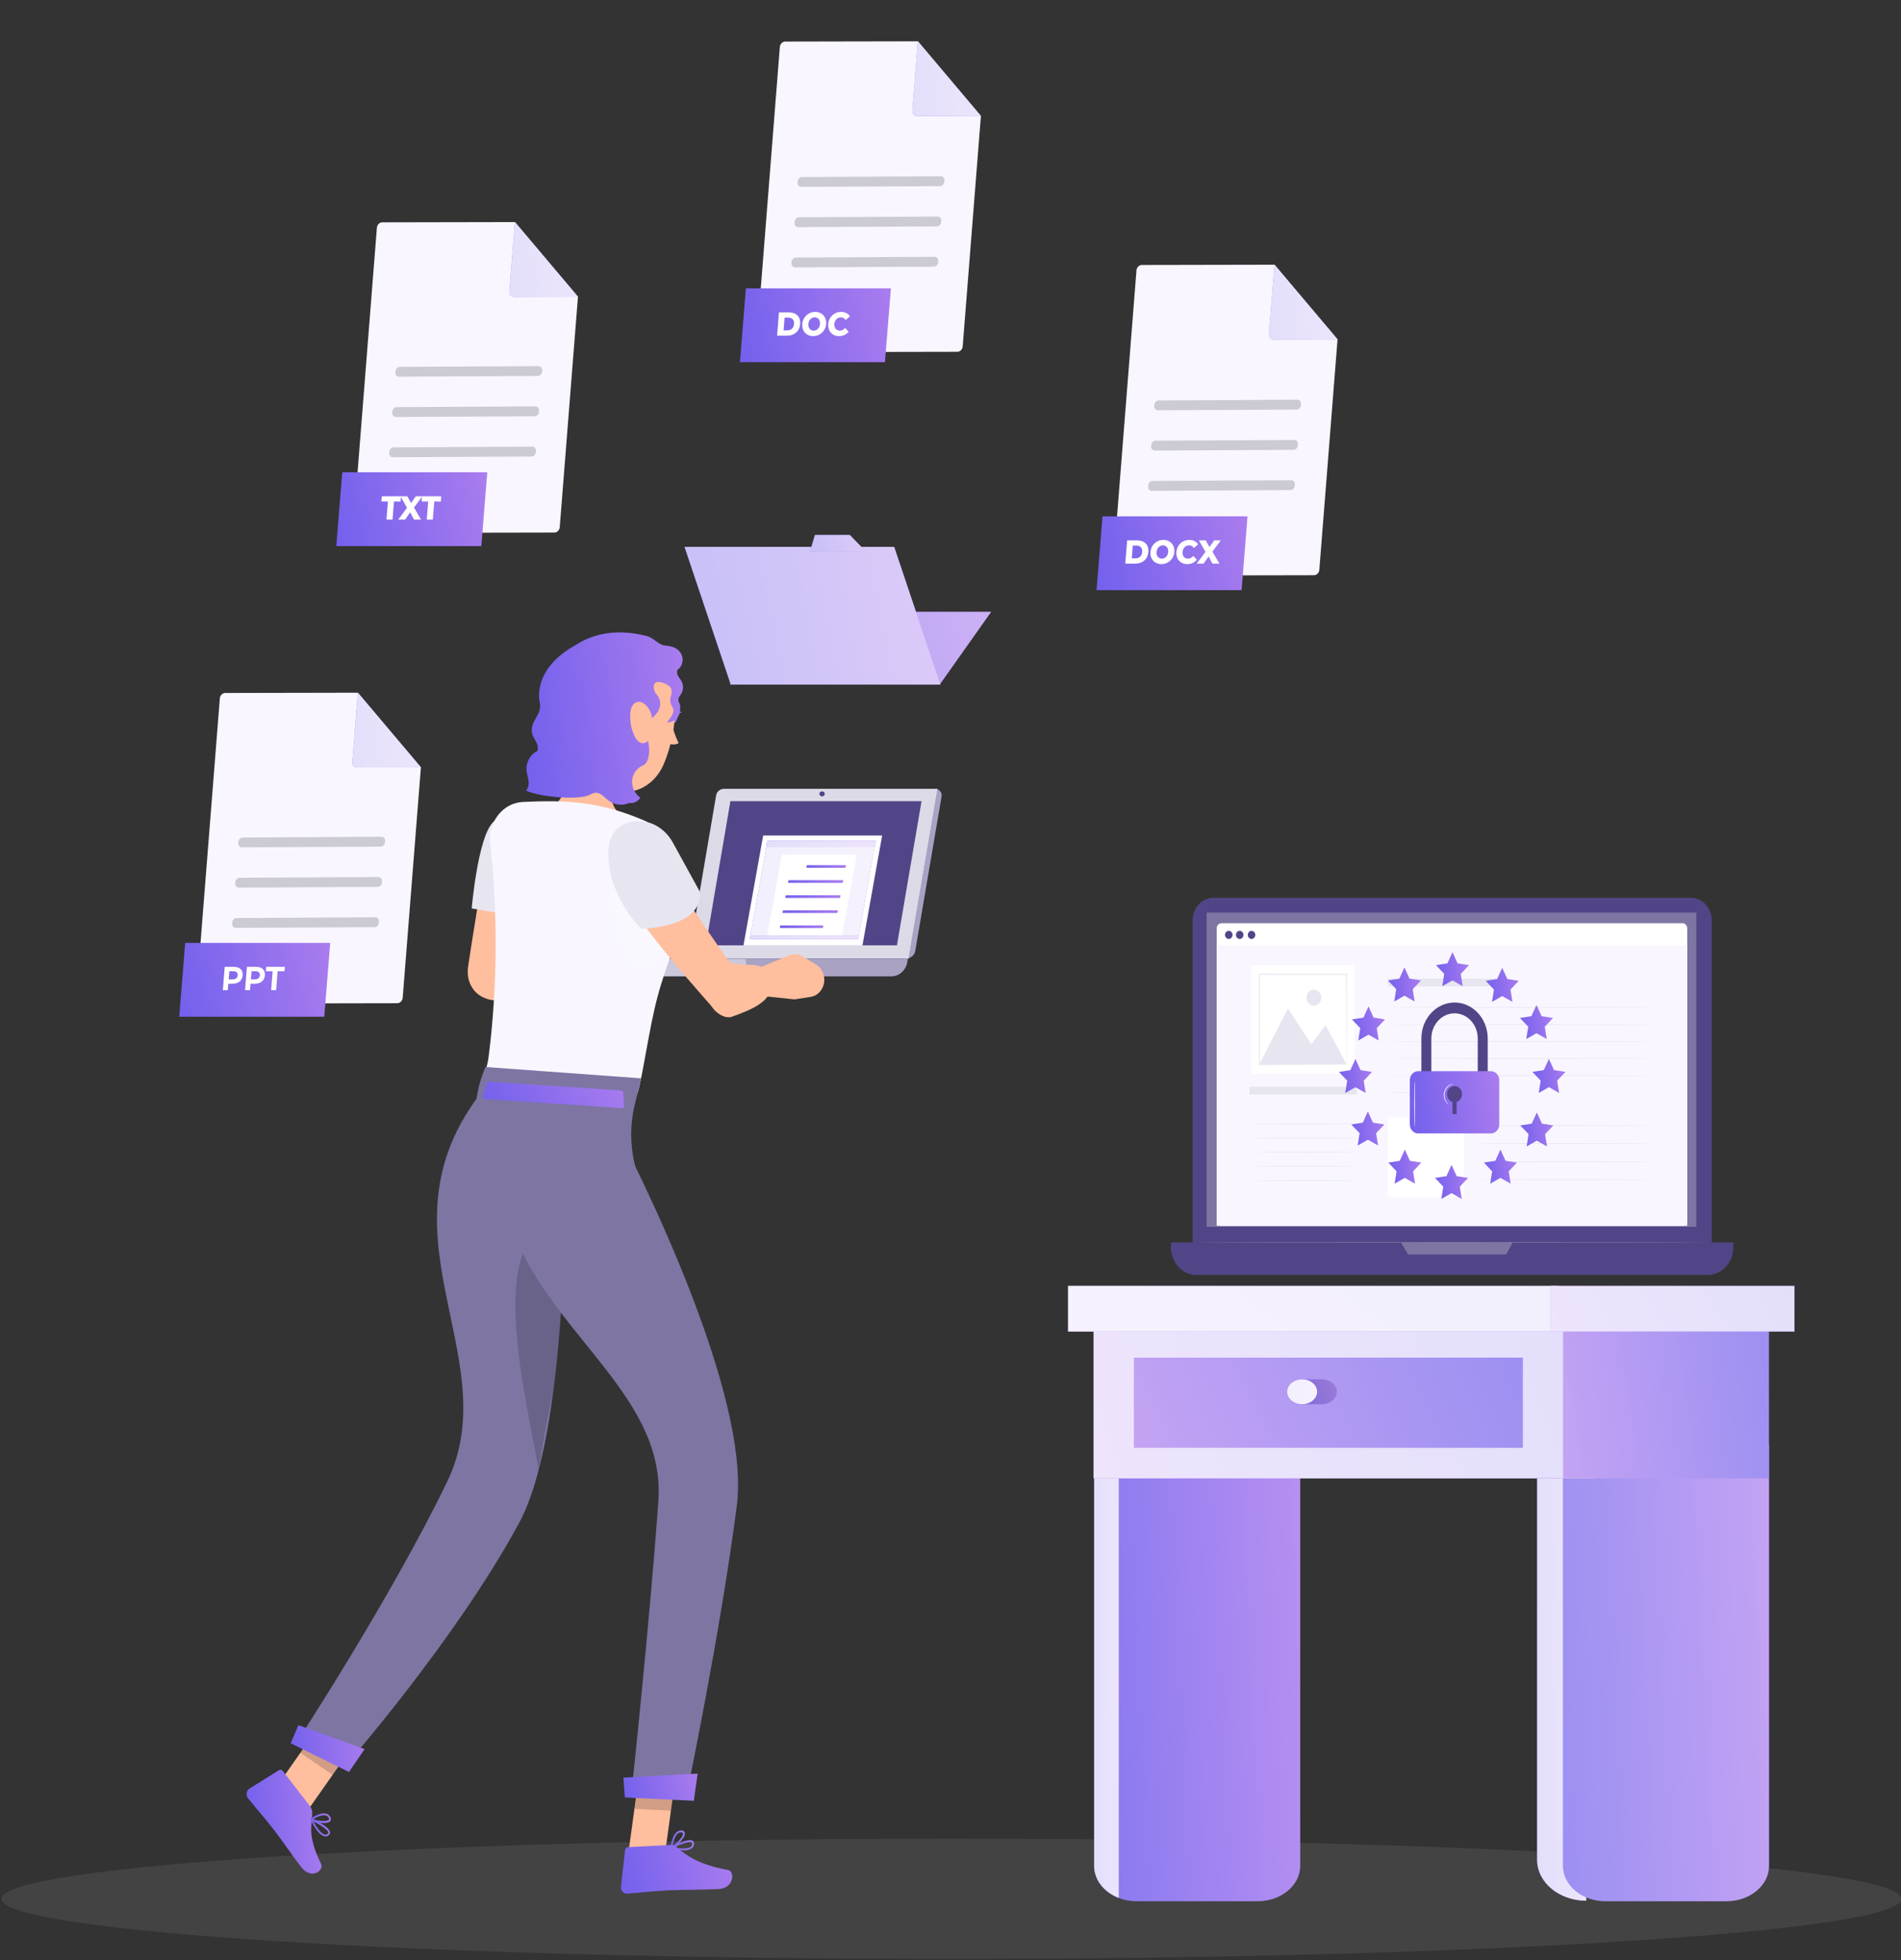 <svg width="388" height="400" viewBox="0 0 388 400" fill="none" xmlns="http://www.w3.org/2000/svg">
<rect x="0" y="0" width="388" height="400" fill="#333333" stroke="none"/>
<g clip-path="url(#clip0_972_35567)">
<path opacity="0.08" d="M194.178 399.741C301.26 399.741 388.067 394.246 388.067 387.467C388.067 380.688 301.26 375.192 194.178 375.192C87.096 375.192 0.289 380.688 0.289 387.467C0.289 394.246 87.096 399.741 194.178 399.741Z" fill="white"/>
<path d="M202.297 124.847L191.797 139.693H149.003L159.508 124.847H189.47H196.898H202.297Z" fill="url(#paint0_linear_972_35567)"/>
<g opacity="0.4">
<path d="M202.297 124.847L191.797 139.693H149.003L159.508 124.847H189.47H196.898H202.297Z" fill="white"/>
</g>
<path d="M149.148 139.691H191.941L182.504 111.585H139.711L149.148 139.691Z" fill="url(#paint1_linear_972_35567)"/>
<g opacity="0.6">
<path d="M149.148 139.691H191.941L182.504 111.585H139.711L149.148 139.691Z" fill="white"/>
</g>
<path d="M165.32 112.554H176.74L173.449 109.16H166.332L165.32 112.554Z" fill="url(#paint2_linear_972_35567)"/>
<path opacity="0.6" d="M165.32 112.554H176.74L173.449 109.16H166.332L165.32 112.554Z" fill="white"/>
<path d="M223.319 380.742V294.811H265.377V380.742C265.377 384.722 261.476 387.96 256.68 387.96H232.018C227.22 387.96 223.319 384.722 223.319 380.742Z" fill="url(#paint3_linear_972_35567)"/>
<g opacity="0.5">
<g opacity="0.3">
<path d="M223.319 294.807V380.745C223.319 383.63 225.372 386.137 228.34 387.285C229.454 387.719 230.702 387.964 232.018 387.964H256.675C261.48 387.964 265.373 384.722 265.373 380.745V294.807H223.319Z" fill="white"/>
</g>
</g>
<path d="M323.768 387.852C318.225 387.852 313.731 384.122 313.731 379.521V301.674H323.768V387.852Z" fill="url(#paint4_linear_972_35567)"/>
<path opacity="0.8" d="M323.768 387.852C318.225 387.852 313.731 384.122 313.731 379.521V301.674H323.768V387.852Z" fill="white"/>
<path d="M228.338 301.669V387.285C225.372 386.137 223.318 383.63 223.318 380.745V301.669H228.338Z" fill="url(#paint5_linear_972_35567)"/>
<path opacity="0.8" d="M228.338 301.669V387.285C225.372 386.137 223.318 383.63 223.318 380.745V301.669H228.338Z" fill="white"/>
<path d="M319.008 380.742V294.811H361.065V380.742C361.065 384.722 357.164 387.96 352.368 387.96H327.706C322.91 387.96 319.008 384.722 319.008 380.742Z" fill="url(#paint6_linear_972_35567)"/>
<path d="M223.205 301.673H325.712V269.713H223.205V301.673Z" fill="url(#paint7_linear_972_35567)"/>
<path opacity="0.8" d="M223.205 301.673H325.712V269.713H223.205V301.673Z" fill="white"/>
<path d="M319.029 301.673H361.045V269.713H319.029V301.673Z" fill="url(#paint8_linear_972_35567)"/>
<path opacity="0.3" d="M361.061 294.807V380.745C361.061 384.722 357.169 387.964 352.363 387.964H327.706C322.914 387.964 319.008 384.722 319.008 380.745V294.807H319.021V269.718H361.047V294.807H361.061Z" fill="white"/>
<path d="M218 271.709H318.122V262.391H218V271.709Z" fill="url(#paint9_linear_972_35567)"/>
<path opacity="0.9" d="M218 271.709H318.122V262.391H218V271.709Z" fill="white"/>
<path d="M316.57 271.709H366.25V262.391H316.57V271.709Z" fill="url(#paint10_linear_972_35567)"/>
<path opacity="0.8" d="M316.57 271.709H366.25V262.391H316.57V271.709Z" fill="white"/>
<path d="M231.446 295.418H310.804V277.036H231.446V295.418Z" fill="url(#paint11_linear_972_35567)"/>
<path opacity="0.3" d="M231.446 295.418H310.804V277.036H231.446V295.418Z" fill="white"/>
<path d="M265.756 286.541C264.065 286.541 262.692 285.403 262.692 283.998C262.692 282.593 264.063 281.455 265.756 281.455H269.782C271.474 281.455 272.846 282.593 272.846 283.998C272.846 285.403 271.475 286.541 269.782 286.541H265.756Z" fill="url(#paint12_linear_972_35567)"/>
<path opacity="0.3" d="M265.756 286.541C264.065 286.541 262.692 285.403 262.692 283.998C262.692 282.593 264.063 281.455 265.756 281.455H269.782C271.474 281.455 272.846 282.593 272.846 283.998C272.846 285.403 271.475 286.541 269.782 286.541H265.756Z" fill="#7E75A3"/>
<path d="M262.692 283.998C262.692 285.403 264.063 286.541 265.756 286.541C267.449 286.541 268.82 285.403 268.82 283.998C268.82 282.593 267.449 281.455 265.756 281.455C264.063 281.456 262.692 282.594 262.692 283.998Z" fill="url(#paint13_linear_972_35567)"/>
<path opacity="0.9" d="M262.692 283.998C262.692 285.403 264.063 286.541 265.756 286.541C267.449 286.541 268.82 285.403 268.82 283.998C268.82 282.593 267.449 281.455 265.756 281.455C264.063 281.456 262.692 282.594 262.692 283.998Z" fill="white"/>
<path d="M272.998 69.234L269.279 116.277C269.231 116.883 268.739 117.375 268.18 117.376L228.046 117.454C227.487 117.455 227.073 116.965 227.121 116.36L231.958 55.17C232.006 54.564 232.498 54.072 233.057 54.071L260.099 54.018L272.998 69.234Z" fill="#F9F6FF"/>
<path opacity="0.2" d="M264.805 81.564L236.471 81.711C236.03 81.714 235.643 82.103 235.606 82.581L235.585 82.862C235.549 83.34 235.876 83.725 236.318 83.723L264.652 83.576C265.093 83.574 265.48 83.185 265.517 82.707L265.539 82.426C265.574 81.947 265.246 81.562 264.805 81.564Z" fill="#1C1A24"/>
<path opacity="0.2" d="M264.178 89.78L235.844 89.927C235.403 89.929 235.016 90.319 234.979 90.797L234.958 91.077C234.922 91.555 235.25 91.941 235.691 91.939L264.025 91.792C264.466 91.79 264.853 91.4 264.89 90.922L264.911 90.642C264.947 90.162 264.619 89.778 264.178 89.78Z" fill="#1C1A24"/>
<path opacity="0.2" d="M263.551 97.995L235.217 98.142C234.776 98.144 234.389 98.533 234.352 99.011L234.331 99.292C234.295 99.77 234.623 100.156 235.064 100.153L263.398 100.005C263.839 100.003 264.226 99.614 264.263 99.136L264.284 98.855C264.321 98.378 263.993 97.993 263.551 97.995Z" fill="#1C1A24"/>
<path d="M260.124 53.986L259.002 68.175C258.954 68.781 259.368 69.272 259.927 69.27L272.979 69.246L260.124 53.986Z" fill="url(#paint14_linear_972_35567)"/>
<path opacity="0.8" d="M260.124 53.986L259.002 68.175C258.954 68.781 259.368 69.272 259.927 69.27L272.979 69.246L260.124 53.986Z" fill="white"/>
<path d="M253.41 120.429H223.81L225.026 105.365H254.625L253.41 120.429Z" fill="url(#paint15_linear_972_35567)"/>
<path d="M230.056 110.262H232.128C233.58 110.262 234.502 111.178 234.384 112.637C234.266 114.096 233.197 115.012 231.745 115.012H229.673L230.056 110.262ZM231.78 113.941C232.525 113.941 233.065 113.459 233.131 112.638C233.197 111.817 232.735 111.335 231.991 111.335H231.208L230.998 113.941H231.78Z" fill="white"/>
<path d="M234.814 112.638C234.929 111.213 236.046 110.168 237.448 110.168C238.85 110.168 239.799 111.213 239.684 112.638C239.569 114.064 238.452 115.109 237.05 115.109C235.647 115.109 234.699 114.064 234.814 112.638ZM238.431 112.638C238.497 111.817 238.022 111.28 237.358 111.28C236.694 111.28 236.132 111.817 236.065 112.638C235.999 113.459 236.475 113.996 237.138 113.996C237.803 113.996 238.365 113.459 238.431 112.638Z" fill="white"/>
<path d="M240.115 112.638C240.232 111.192 241.334 110.168 242.724 110.168C243.531 110.168 244.157 110.487 244.536 111.063L243.685 111.837C243.438 111.477 243.116 111.28 242.697 111.28C241.977 111.28 241.433 111.823 241.367 112.638C241.301 113.453 241.758 113.996 242.478 113.996C242.897 113.996 243.251 113.799 243.556 113.44L244.282 114.213C243.81 114.79 243.133 115.109 242.326 115.109C240.936 115.109 239.998 114.084 240.115 112.638Z" fill="white"/>
<path d="M247.464 115.013L246.675 113.54L245.661 115.013H244.246L246.036 112.61L244.698 110.262H246.094L246.86 111.632L247.835 110.262H249.174L247.462 112.556L248.891 115.013H247.464Z" fill="white"/>
<path d="M200.208 23.645L196.49 70.688C196.442 71.294 195.95 71.786 195.391 71.787L155.257 71.865C154.698 71.866 154.284 71.376 154.332 70.77L159.169 9.581C159.217 8.975 159.709 8.483 160.268 8.482L187.31 8.429L200.208 23.645Z" fill="#F9F6FF"/>
<path opacity="0.2" d="M192.015 35.974L163.681 36.121C163.24 36.123 162.853 36.512 162.816 36.99L162.795 37.271C162.759 37.749 163.087 38.135 163.528 38.133L191.862 37.986C192.303 37.983 192.69 37.594 192.727 37.116L192.748 36.835C192.784 36.357 192.456 35.971 192.015 35.974Z" fill="#1C1A24"/>
<path opacity="0.2" d="M191.388 44.19L163.054 44.337C162.613 44.339 162.226 44.728 162.189 45.206L162.168 45.487C162.132 45.965 162.46 46.351 162.901 46.348L191.235 46.2C191.676 46.198 192.063 45.809 192.1 45.331L192.121 45.05C192.157 44.572 191.829 44.187 191.388 44.19Z" fill="#1C1A24"/>
<path opacity="0.2" d="M190.761 52.405L162.427 52.553C161.986 52.555 161.599 52.944 161.562 53.422L161.541 53.703C161.505 54.181 161.832 54.566 162.274 54.563L190.608 54.416C191.049 54.414 191.436 54.025 191.473 53.547L191.494 53.266C191.53 52.788 191.202 52.403 190.761 52.405Z" fill="#1C1A24"/>
<path d="M187.334 8.396L186.212 22.586C186.164 23.192 186.579 23.682 187.137 23.681L200.189 23.655L187.334 8.396Z" fill="url(#paint16_linear_972_35567)"/>
<path opacity="0.8" d="M187.334 8.396L186.212 22.586C186.164 23.192 186.579 23.682 187.137 23.681L200.189 23.655L187.334 8.396Z" fill="white"/>
<path d="M180.619 73.904H151.02L152.235 58.841H181.835L180.619 73.904Z" fill="url(#paint17_linear_972_35567)"/>
<path d="M158.989 63.738H161.061C162.513 63.738 163.435 64.654 163.317 66.114C163.199 67.573 162.13 68.49 160.678 68.49H158.606L158.989 63.738ZM160.714 67.416C161.459 67.416 161.999 66.934 162.065 66.113C162.131 65.292 161.669 64.81 160.925 64.81H160.142L159.932 67.417L160.714 67.416Z" fill="white"/>
<path d="M163.748 66.114C163.863 64.688 164.98 63.643 166.382 63.643C167.784 63.643 168.733 64.688 168.618 66.114C168.503 67.539 167.386 68.584 165.984 68.584C164.581 68.584 163.632 67.539 163.748 66.114ZM167.365 66.114C167.431 65.292 166.955 64.755 166.292 64.755C165.628 64.755 165.066 65.292 164.999 66.114C164.933 66.934 165.409 67.471 166.072 67.471C166.736 67.471 167.299 66.935 167.365 66.114Z" fill="white"/>
<path d="M169.049 66.114C169.166 64.668 170.268 63.643 171.658 63.643C172.465 63.643 173.091 63.962 173.47 64.538L172.619 65.312C172.372 64.953 172.051 64.755 171.631 64.755C170.911 64.755 170.367 65.298 170.301 66.114C170.236 66.928 170.692 67.471 171.412 67.471C171.831 67.471 172.185 67.275 172.49 66.915L173.216 67.689C172.744 68.265 172.067 68.584 171.26 68.584C169.869 68.584 168.932 67.56 169.049 66.114Z" fill="white"/>
<path d="M117.964 60.531L114.246 107.574C114.198 108.18 113.706 108.672 113.147 108.673L73.013 108.751C72.454 108.752 72.04 108.262 72.088 107.656L76.925 46.467C76.973 45.861 77.465 45.369 78.024 45.368L105.066 45.315L117.964 60.531Z" fill="#F9F6FF"/>
<path opacity="0.2" d="M109.915 74.713L81.581 74.86C81.14 74.862 80.753 75.252 80.716 75.73L80.695 76.01C80.659 76.489 80.987 76.874 81.428 76.871L109.762 76.724C110.203 76.722 110.59 76.332 110.627 75.854L110.648 75.574C110.684 75.097 110.357 74.711 109.915 74.713Z" fill="#1C1A24"/>
<path opacity="0.2" d="M109.289 82.929L80.955 83.076C80.514 83.078 80.127 83.468 80.09 83.945L80.069 84.226C80.032 84.704 80.361 85.09 80.802 85.088L109.136 84.941C109.577 84.939 109.964 84.549 110.001 84.071L110.022 83.79C110.058 83.312 109.73 82.927 109.289 82.929Z" fill="#1C1A24"/>
<path opacity="0.2" d="M108.662 91.144L80.328 91.292C79.887 91.294 79.5 91.683 79.463 92.161L79.442 92.442C79.406 92.92 79.733 93.306 80.175 93.304L108.509 93.156C108.95 93.154 109.337 92.765 109.374 92.287L109.395 92.006C109.431 91.528 109.103 91.142 108.662 91.144Z" fill="#1C1A24"/>
<path d="M105.089 45.282L103.967 59.472C103.919 60.078 104.333 60.568 104.892 60.567L117.944 60.541L105.089 45.282Z" fill="url(#paint18_linear_972_35567)"/>
<path opacity="0.8" d="M105.089 45.282L103.967 59.472C103.919 60.078 104.333 60.568 104.892 60.567L117.944 60.541L105.089 45.282Z" fill="white"/>
<path d="M98.236 111.435H68.636L69.852 96.372H99.452L98.236 111.435Z" fill="url(#paint19_linear_972_35567)"/>
<path d="M79.176 102.334H77.83L77.916 101.268H81.84L81.754 102.334H80.415L80.117 106.019H78.878L79.176 102.334Z" fill="white"/>
<path d="M84.503 106.019L83.714 104.546L82.7 106.019H81.285L83.075 103.616L81.737 101.268H83.133L83.899 102.638L84.874 101.268H86.213L84.501 103.562L85.93 106.019H84.503Z" fill="white"/>
<path d="M87.397 102.334H86.051L86.137 101.268H90.061L89.975 102.334H88.636L88.338 106.019H87.099L87.397 102.334Z" fill="white"/>
<path d="M85.91 156.569L82.191 203.612C82.143 204.218 81.651 204.71 81.092 204.711L40.958 204.789C40.399 204.79 39.985 204.3 40.033 203.694L44.87 142.505C44.918 141.899 45.41 141.407 45.969 141.406L73.011 141.353L85.91 156.569Z" fill="#F9F6FF"/>
<path opacity="0.2" d="M77.862 170.75L49.528 170.898C49.087 170.9 48.7 171.289 48.663 171.767L48.642 172.048C48.606 172.526 48.934 172.912 49.375 172.91L77.709 172.762C78.15 172.76 78.537 172.371 78.574 171.893L78.596 171.612C78.631 171.134 78.303 170.748 77.862 170.75Z" fill="#1C1A24"/>
<path opacity="0.2" d="M77.235 178.966L48.901 179.114C48.46 179.116 48.073 179.505 48.036 179.983L48.015 180.264C47.978 180.742 48.307 181.128 48.748 181.125L77.082 180.977C77.523 180.975 77.91 180.586 77.947 180.108L77.968 179.827C78.004 179.35 77.676 178.964 77.235 178.966Z" fill="#1C1A24"/>
<path opacity="0.2" d="M76.608 187.182L48.274 187.33C47.833 187.332 47.446 187.721 47.409 188.199L47.388 188.48C47.351 188.958 47.679 189.343 48.121 189.34L76.455 189.193C76.896 189.191 77.283 188.802 77.32 188.324L77.341 188.043C77.378 187.565 77.049 187.18 76.608 187.182Z" fill="#1C1A24"/>
<path d="M73.036 141.32L71.914 155.51C71.866 156.115 72.28 156.605 72.839 156.604L85.891 156.579L73.036 141.32Z" fill="url(#paint20_linear_972_35567)"/>
<path opacity="0.8" d="M73.036 141.32L71.914 155.51C71.866 156.115 72.28 156.605 72.839 156.604L85.891 156.579L73.036 141.32Z" fill="white"/>
<path d="M66.183 207.473H36.583L37.799 192.408H67.398L66.183 207.473Z" fill="url(#paint21_linear_972_35567)"/>
<path d="M49.535 199.019C49.45 200.082 48.662 200.741 47.489 200.741H46.605L46.499 202.052H45.483L45.867 197.292H47.768C48.941 197.293 49.622 197.953 49.535 199.019ZM48.507 199.019C48.55 198.496 48.26 198.19 47.639 198.19H46.811L46.678 199.843H47.506C48.127 199.843 48.465 199.538 48.507 199.019Z" fill="white"/>
<path d="M54.068 199.019C53.982 200.082 53.195 200.741 52.023 200.741H51.138L51.032 202.052H50.016L50.401 197.292H52.301C53.474 197.293 54.155 197.953 54.068 199.019ZM53.04 199.019C53.082 198.496 52.793 198.19 52.172 198.19H51.344L51.211 199.843H52.039C52.66 199.843 52.998 199.538 53.04 199.019Z" fill="white"/>
<path d="M55.652 198.19H54.247L54.32 197.292H58.146L58.073 198.19H56.668L56.356 202.052H55.34L55.652 198.19Z" fill="white"/>
<path d="M184.849 195.633C185.778 195.633 186.65 194.934 186.797 194.071L192.177 162.528C192.324 161.665 191.691 160.967 190.762 160.967C189.833 160.967 188.961 161.666 188.814 162.528L183.434 194.071C183.287 194.934 183.921 195.633 184.849 195.633Z" fill="#524587"/>
<path opacity="0.5" d="M184.849 195.633C185.778 195.633 186.65 194.934 186.797 194.071L192.177 162.528C192.324 161.665 191.691 160.967 190.762 160.967C189.833 160.967 188.961 161.666 188.814 162.528L183.434 194.071C183.287 194.934 183.921 195.633 184.849 195.633Z" fill="white"/>
<path d="M142.479 195.63H141.855C141.098 195.63 140.582 195.061 140.702 194.359L146.181 162.236C146.301 161.534 147.011 160.965 147.768 160.965H148.392H191.356L185.443 195.63H142.479Z" fill="#524587"/>
<path opacity="0.8" d="M142.479 195.63H141.855C141.098 195.63 140.582 195.061 140.702 194.359L146.181 162.236C146.301 161.534 147.011 160.965 147.768 160.965H148.392H191.356L185.443 195.63H142.479Z" fill="white"/>
<path d="M116.504 199.226H160.478V195.63H113.188C113.187 197.616 114.672 199.226 116.504 199.226Z" fill="#524587"/>
<path opacity="0.7" d="M116.504 199.226H160.478V195.63H113.188C113.187 197.616 114.672 199.226 116.504 199.226Z" fill="white"/>
<path d="M155.529 199.226H181.933C183.765 199.226 185.25 197.616 185.25 195.63H152.213C152.212 197.616 153.697 199.226 155.529 199.226Z" fill="#524587"/>
<path opacity="0.5" d="M155.529 199.226H181.933C183.765 199.226 185.25 197.616 185.25 195.63H152.213C152.212 197.616 153.697 199.226 155.529 199.226Z" fill="white"/>
<path opacity="0.2" d="M131.291 195.63C131.274 196.253 130.729 196.752 130.055 196.752H124.943C124.269 196.752 123.724 196.253 123.707 195.63H131.291Z" fill="#1C1A24"/>
<path d="M144.057 192.903H183.07L188.087 163.492H149.074L144.057 192.903Z" fill="#524587"/>
<path d="M176.033 192.903H151.748L155.766 170.497H180.051L176.033 192.903Z" fill="white"/>
<path d="M175.14 191.679H153.041L156.644 171.587H178.743L175.14 191.679Z" fill="url(#paint22_linear_972_35567)"/>
<path opacity="0.9" d="M175.14 191.679H153.041L156.644 171.587H178.743L175.14 191.679Z" fill="white"/>
<path d="M171.754 191.679H156.472L159.572 174.389H174.854L171.754 191.679Z" fill="white"/>
<path d="M178.509 172.891H156.41L156.644 171.587H178.743L178.509 172.891Z" fill="url(#paint23_linear_972_35567)"/>
<path opacity="0.8" d="M178.509 172.891H156.41L156.644 171.587H178.743L178.509 172.891Z" fill="white"/>
<path d="M175.155 191.598H153.056L153.173 190.945H175.272L175.155 191.598Z" fill="url(#paint24_linear_972_35567)"/>
<path opacity="0.8" d="M175.155 191.598H153.056L153.173 190.945H175.272L175.155 191.598Z" fill="white"/>
<path d="M172.561 177.074H164.572L164.669 176.532H172.658L172.561 177.074Z" fill="url(#paint25_linear_972_35567)"/>
<path d="M172.01 180.149H160.818L160.915 179.607H172.107L172.01 180.149Z" fill="url(#paint26_linear_972_35567)"/>
<path d="M171.458 183.225H160.267L160.364 182.683H171.555L171.458 183.225Z" fill="url(#paint27_linear_972_35567)"/>
<path d="M170.907 186.299H159.716L159.813 185.757H171.004L170.907 186.299Z" fill="url(#paint28_linear_972_35567)"/>
<path d="M167.949 189.375H159.164L159.261 188.833H168.047L167.949 189.375Z" fill="url(#paint29_linear_972_35567)"/>
<path d="M162.215 177.94L161.963 178.647H161.629L162.881 175.135H163.404L163.396 178.647H163.034L163.036 177.94H162.215ZM162.323 177.604H163.047L163.044 175.576L162.323 177.604Z" fill="white"/>
<path d="M167.238 161.993C167.238 162.275 167.484 162.503 167.787 162.503C168.09 162.503 168.336 162.275 168.336 161.993C168.336 161.712 168.09 161.484 167.787 161.484C167.484 161.484 167.238 161.713 167.238 161.993Z" fill="#524587"/>
<path d="M137.756 145.194C138.177 145.286 138.403 145.905 138.257 146.559C138.111 147.213 137.741 147.673 137.32 147.571C136.899 147.47 136.698 146.859 136.819 146.198C136.907 145.539 137.335 145.102 137.756 145.194Z" fill="url(#paint30_linear_972_35567)"/>
<path d="M139.164 145.325L137.657 144.933C137.932 146.027 139.164 145.325 139.164 145.325Z" fill="url(#paint31_linear_972_35567)"/>
<path d="M136.262 151.646C136.976 152.005 137.8 152.006 138.515 151.649C137.802 150.177 137.276 148.607 136.951 146.982L136.262 151.646Z" fill="#FFBE9D"/>
<path d="M138.793 141.814C138.884 141.624 138.816 141.39 138.641 141.292C137.633 140.613 136.385 140.498 135.286 140.984C135.145 141.082 135.083 141.272 135.137 141.444C135.201 141.651 135.408 141.763 135.599 141.693C136.483 141.329 137.473 141.432 138.277 141.972C138.327 142.005 138.384 142.023 138.443 142.022C138.588 142.036 138.726 141.953 138.793 141.814Z" fill="url(#paint32_linear_972_35567)"/>
<path d="M125.685 157.628C124.361 161.28 123.76 165.301 128.67 167.452C128.67 167.452 132.929 173.213 123.655 171.658C115.195 170.246 112.655 164.904 112.655 164.904C116.209 162.172 117.914 153.969 117.597 148.93L125.685 157.628Z" fill="#FFBE9D"/>
<path d="M118.665 134.231C121.979 129.304 128.351 128.221 132.896 131.815C139.614 136.838 138.43 149.06 135.485 155.9C132.221 163.505 122.726 163.598 118.18 155.998C115.169 150.929 115.768 147.525 116.791 139.346C117.007 137.496 117.652 135.737 118.665 134.231Z" fill="#FFBE9D"/>
<path d="M135.873 131.745C134.43 131.67 133.506 130.195 132.103 129.82C124.718 127.845 119.964 130.162 118.226 131.181C115.732 132.643 113.9 133.732 112.086 136.096C110.548 138.099 109.655 140.877 110.169 143.364C110.352 144.251 110.155 145.176 109.705 145.944C109.431 146.41 109.178 146.89 108.989 147.257C108.602 148.006 108.404 148.91 108.628 149.734C108.798 150.358 109.19 150.877 109.47 151.454C109.75 152.029 109.911 152.755 109.605 153.315C108.341 153.788 107.359 155.573 107.441 157.019C107.483 157.767 107.755 158.478 107.863 159.219C107.971 159.959 107.869 160.818 107.327 161.283C109.464 162.502 118.172 163.487 120.575 162.086C121.09 161.786 121.686 161.655 122.235 161.873C123.018 162.184 123.566 162.884 124.24 163.382C125.465 164.287 127.121 164.462 128.485 163.83C129.291 164.053 130.224 163.502 130.707 162.768C129.646 162.075 128.895 160.606 129.009 159.27C129.124 157.933 129.99 156.706 131.15 156.238C132.676 155.622 132.72 152.71 132.206 151.035C132.024 150.44 131.735 149.885 131.632 149.263C131.549 148.761 131.754 148.021 132.059 147.633C132.827 146.653 133.918 146.008 134.47 144.841C134.947 143.834 134.795 142.558 134.059 141.756C133.103 140.715 132.979 138.464 135.389 139.367C136.291 139.705 137.469 140.213 136.974 141.894C136.09 144.893 139.085 143.823 136.115 147.44C138.111 147.174 138.901 146.274 138.832 144.094C138.81 143.403 138.018 142.928 138.832 141.894C139.704 140.787 139.491 139.414 138.832 138.589C137.832 137.337 138.214 136.69 138.494 136.487C139.113 136.038 139.409 135.064 139.303 134.265C139.197 133.466 138.68 132.776 138.038 132.366C137.396 131.955 136.643 131.795 135.899 131.75L135.873 131.745Z" fill="url(#paint33_linear_972_35567)"/>
<path d="M132.102 144.166C133.55 145.837 133.336 148.819 132.735 150.344C132.076 152.045 130.444 152.261 129.454 150.079C128.732 148.523 128.471 146.761 128.706 145.038C129.039 143.133 130.654 142.496 132.102 144.166Z" fill="#FFBE9D"/>
<path d="M101.386 166.913L100.439 168.374C99.956 168.865 95.56 196.86 95.491 197.556C95.465 197.788 95.472 198.81 95.503 199.086C95.55 199.41 95.614 199.732 95.695 200.047C95.911 200.766 96.252 201.432 96.699 202.012C97.319 202.769 98.108 203.34 98.99 203.671C99.657 203.949 100.362 204.107 101.076 204.139C101.961 204.173 120.078 204.329 124.163 201.483L123.357 196.664C119.551 196.385 105.516 194.817 105.516 194.817C104.547 195.092 103.561 195.291 102.565 195.413C102.275 195.462 101.979 195.458 101.689 195.403C101.645 195.4 101.727 195.358 102.044 195.483C102.282 195.584 102.505 195.724 102.705 195.896C103.023 196.168 103.284 196.509 103.473 196.896C103.571 197.08 103.649 197.276 103.703 197.481C103.754 197.644 103.789 197.812 103.807 197.982C103.814 198.099 103.807 198.217 103.788 198.332C103.781 198.455 103.78 198.474 103.776 198.55C103.762 198.806 103.762 198.796 103.767 198.72L104.453 197.093C104.891 195.992 107.398 176.236 107.77 175.852L108.327 175.281L108.799 174.818C108.799 174.818 101.663 166.656 101.386 166.913Z" fill="#FFBE9D"/>
<path d="M121.389 196.44L127.122 194.228C128.036 193.876 129.048 193.982 129.881 194.52L132.617 196.283C133.652 196.95 134.263 198.181 134.206 199.484C134.132 201.213 132.912 202.629 131.326 202.829L126.977 203.375L122.067 201.032L121.389 196.44Z" fill="#FFBE9D"/>
<path d="M100.516 167.908C97.491 171.195 96.277 185.363 96.277 185.363L110.151 187.795C112.222 183.624 114.413 173.398 112.6 167.031C111.893 164.634 105.114 162.91 100.516 167.908Z" fill="#E7E6F0"/>
<path d="M139.164 187.795C139.196 189.519 136.152 196.147 134.209 203.376C132.475 209.828 131.232 219.387 130.115 223.117L97.913 221.064C97.913 221.064 99.293 218.947 99.702 215.814C101.039 205.566 102.015 189.771 100.054 172.161C100.038 172.02 100.026 171.879 100.018 171.738C99.765 167.548 102.692 163.93 106.556 163.656C116.255 163.181 122.698 163.651 131.723 167.532C134.508 168.743 138.963 177.07 139.164 187.795Z" fill="#F9F6FF"/>
<path d="M66.834 349.791L73.845 353.674L63.139 368.94L56.129 365.056L66.834 349.791Z" fill="#FFBE9D"/>
<path d="M63.724 369.935C63.681 372.767 62.68 374.483 65.538 380.359C66.17 381.667 63.556 383.67 61.478 380.988C59.4 378.307 57.608 375.584 56.105 373.644C53.657 370.485 52.585 369.403 50.606 366.931C50.566 366.882 50.53 366.827 50.498 366.771C50.151 366.164 50.323 365.367 50.883 364.99L56.91 361.236C57.179 361.065 57.523 361.132 57.721 361.393L63.281 368.567C63.569 368.956 63.726 369.439 63.724 369.935Z" fill="url(#paint34_linear_972_35567)"/>
<path opacity="0.2" d="M66.827 349.787L61.301 357.666L67.893 362.162L73.837 353.671L66.827 349.787Z" fill="#1C1A24"/>
<path d="M60.376 355.77L70.422 360.408C70.422 360.408 93.082 334.58 105.953 310.764C109.353 304.488 111.551 294.511 112.957 283.638C112.957 283.631 112.957 283.631 112.958 283.622C114.476 271.917 115.082 259.171 115.294 248.879C115.538 237.05 115.264 228.465 115.264 228.465C115.264 228.465 107.429 224.446 99.743 221.062C74.668 250.64 103.83 276.429 91.249 302.397C79.723 326.22 60.376 355.77 60.376 355.77Z" fill="#7E75A3"/>
<path d="M74.414 356.925L60.912 352.02L59.326 355.724L71.225 361.59L74.414 356.925Z" fill="url(#paint35_linear_972_35567)"/>
<path opacity="0.2" d="M109.956 299.86C110.858 293.886 111.92 288.501 112.957 283.638C112.957 283.631 112.957 283.631 112.958 283.622C114.476 271.917 115.082 259.171 115.294 248.879C115.279 248.871 115.273 248.854 115.266 248.846L115.024 248.769C113.922 248.129 112.629 248.609 111.139 250.489C100.191 256.09 107.152 284.547 109.956 299.86Z" fill="#1C1A24"/>
<path d="M64.711 373.535C64.202 372.843 63.753 372.103 63.37 371.323C63.332 371.25 63.342 371.159 63.395 371.097C63.446 371.033 63.529 371.012 63.6 371.045C63.962 371.211 67.178 372.721 67.351 373.832C67.388 374.046 67.32 374.265 67.172 374.41C66.932 374.668 66.594 374.787 66.261 374.731C65.638 374.526 65.094 374.105 64.711 373.535ZM63.966 371.66C64.836 373.269 65.703 374.27 66.331 374.377C66.553 374.418 66.779 374.337 66.934 374.159C66.996 374.104 67.026 374.017 67.013 373.932C66.89 373.323 65.242 372.315 63.952 371.667L63.966 371.66Z" fill="url(#paint36_linear_972_35567)"/>
<path d="M63.379 371.377C63.351 371.348 63.332 371.311 63.324 371.268C63.318 371.2 63.35 371.134 63.405 371.099C63.526 371.028 66.169 369.135 67.28 370.563L67.35 370.701C67.635 371.155 67.532 371.446 67.396 371.616C66.829 372.325 64.334 371.931 63.413 371.445L63.379 371.377ZM67.017 370.81C66.302 369.891 64.612 370.795 63.926 371.212C64.971 371.595 66.8 371.771 67.14 371.309C67.14 371.309 67.244 371.167 67.059 370.875L67.017 370.81Z" fill="url(#paint37_linear_972_35567)"/>
<path d="M130.908 358.774L138.463 358.361L135.742 378.194L128.187 378.598L130.908 358.774Z" fill="#FFBE9D"/>
<path opacity="0.2" d="M130.908 358.879L129.508 369.106L136.959 369.483L138.463 358.467L130.908 358.879Z" fill="#1C1A24"/>
<path d="M102.192 226.982C96.006 265.967 136.4 278.221 134.374 306.368C132.515 332.19 128.796 366.624 128.796 366.624L139.984 366.986C139.984 366.986 147.043 333.315 150.387 307.25C153.603 282.169 125.129 229.017 125.129 229.017C125.129 229.017 110.749 227.567 102.192 226.982Z" fill="#7E75A3"/>
<path d="M130.866 220.041L129.573 225.342C128.431 230.025 128.617 234.973 130.107 239.54L106.283 247.971L103.35 244.748C96.847 237.601 95.145 226.815 99.088 217.731L130.866 220.041Z" fill="#7E75A3"/>
<path d="M99.915 220.743L126.604 222.503C126.914 222.525 127.194 222.707 127.207 222.908L127.39 225.814C127.402 225.998 127.196 226.092 126.913 226.113L99.089 224.278C98.729 224.252 98.429 224 98.497 223.783L99.409 220.956C99.518 220.776 99.722 220.691 99.915 220.743Z" fill="url(#paint38_linear_972_35567)"/>
<path d="M142.395 361.913L127.238 362.74L127.519 366.778L141.613 367.466L142.395 361.913Z" fill="url(#paint39_linear_972_35567)"/>
<path opacity="0.2" d="M133.247 187.394C133.834 188.605 137.605 186.435 137.724 187.795C137.848 189.218 137.438 190.626 137.032 191.985C136.776 192.842 133.273 197.213 132.514 197.579C131.429 198.103 125.899 197.598 124.726 184.137C124.616 182.869 125.875 176.428 128.033 177.048C128.976 177.319 130.129 180.964 130.584 181.901C131.471 183.732 132.359 185.563 133.247 187.394Z" fill="white"/>
<path d="M131.835 171.476L154.244 204.247C152.282 206.768 147.942 208.387 145.835 206.009C139.54 198.901 128.085 185.858 125.876 179.469C122.835 170.667 131.835 171.476 131.835 171.476Z" fill="#FFBE9D"/>
<path d="M148.494 196.245C151.979 197.706 156.282 195.382 157.313 199.87C158.262 203.998 153.967 205.826 149.405 207.467C147.756 208.06 145.026 206.252 144.542 203.545C144.058 200.837 145.536 196.631 148.494 196.245Z" fill="#FFBE9D"/>
<path d="M155.361 197.306L161.041 194.94C161.947 194.563 162.96 194.643 163.806 195.158L166.581 196.848C167.63 197.486 168.269 198.7 168.243 200.005C168.208 201.735 167.022 203.184 165.441 203.426L162.173 203.926L156.392 203.325L155.361 197.306Z" fill="#FFBE9D"/>
<path d="M137.315 171.907L142.795 181.878C143.639 189.434 130.909 189.518 130.909 189.518C130.909 189.518 124.119 183.198 124.164 174.055C124.182 170.342 125.994 168.631 128.138 167.909C131.646 166.728 135.436 168.487 137.315 171.907Z" fill="#E7E6F0"/>
<path d="M139.404 377.591C138.593 377.564 137.787 377.458 136.993 377.274C136.914 377.262 136.854 377.191 136.848 377.105C136.838 377.022 136.877 376.943 136.945 376.906C137.302 376.712 140.43 375.029 141.349 375.606C141.526 375.715 141.636 375.918 141.64 376.138C141.671 376.499 141.538 376.854 141.283 377.089C140.727 377.482 140.064 377.658 139.404 377.591ZM137.598 376.996C139.294 377.315 140.558 377.241 141.043 376.821C141.213 376.663 141.3 376.424 141.275 376.183C141.277 376.099 141.237 376.019 141.169 375.977C140.659 375.634 138.887 376.349 137.598 376.996Z" fill="url(#paint40_linear_972_35567)"/>
<path d="M137.026 377.281C136.988 377.278 136.951 377.265 136.919 377.242C136.868 377.199 136.841 377.131 136.846 377.061C136.839 376.912 137.236 373.519 138.959 373.519L139.113 373.511C139.603 373.565 139.745 373.84 139.779 374.059C139.909 375.003 138.037 376.79 137.098 377.243L137.026 377.281ZM138.967 373.914C137.853 373.901 137.427 375.878 137.261 376.723C138.226 376.111 139.497 374.707 139.416 374.138C139.416 374.138 139.408 373.954 139.073 373.918L138.967 373.914Z" fill="url(#paint41_linear_972_35567)"/>
<path d="M138.107 376.926C140.174 378.679 142.576 380.493 148.629 381.594C149.98 381.842 149.879 385.309 146.653 385.473C143.427 385.638 138.591 385.621 136.248 385.741C132.454 385.935 131.003 386.203 127.998 386.409C127.934 386.413 127.87 386.412 127.807 386.406C127.151 386.337 126.671 385.705 126.734 384.994L127.571 377.526C127.608 377.194 127.862 376.939 128.17 376.924L136.812 376.483C137.278 376.463 137.736 376.62 138.107 376.926Z" fill="url(#paint42_linear_972_35567)"/>
<path d="M345.118 183.198H247.673C245.33 183.198 243.431 185.257 243.431 187.796V254.535C243.431 257.075 245.33 259.134 247.673 259.134H345.118C347.461 259.134 349.36 257.075 349.36 254.535V187.796C349.36 185.257 347.461 183.198 345.118 183.198Z" fill="#524587"/>
<path d="M239 253.519H353.769V254.544C353.769 257.644 351.448 260.162 348.586 260.162H244.182C241.323 260.162 239 257.647 239 254.544V253.519Z" fill="#524587"/>
<path d="M346.219 186.215H246.273V250.341H346.219V186.215Z" fill="#7E75A3"/>
<path d="M285.954 253.519L287.378 255.974H307.418L308.739 253.519H285.954Z" fill="#7E75A3"/>
<path d="M249.286 188.386H343.415C343.942 188.386 344.367 188.85 344.367 189.418V249.103C344.367 249.675 343.939 250.135 343.415 250.135H249.286C248.759 250.135 248.334 249.671 248.334 249.103V189.418C248.334 188.847 248.762 188.386 249.286 188.386Z" fill="white"/>
<path d="M344.367 192.912H248.331V250.139H344.367V192.912Z" fill="#F9F6FF"/>
<path d="M256.21 190.772C256.21 191.233 255.866 191.602 255.444 191.602C255.022 191.602 254.678 191.23 254.678 190.772C254.678 190.315 255.022 189.942 255.444 189.942C255.866 189.942 256.21 190.315 256.21 190.772Z" fill="#524587"/>
<path d="M251.56 190.772C251.56 191.233 251.217 191.602 250.794 191.602C250.372 191.602 250.029 191.23 250.029 190.772C250.029 190.315 250.372 189.942 250.794 189.942C251.217 189.942 251.56 190.315 251.56 190.772Z" fill="#524587"/>
<path d="M253.793 190.772C253.793 191.233 253.45 191.602 253.028 191.602C252.606 191.602 252.262 191.23 252.262 190.772C252.262 190.315 252.606 189.942 253.028 189.942C253.45 189.942 253.793 190.315 253.793 190.772Z" fill="#524587"/>
<path d="M348.452 253.519C348.452 253.56 324.942 253.595 295.946 253.595C266.951 253.595 243.434 253.56 243.434 253.519C243.434 253.478 266.942 253.443 295.946 253.443C324.951 253.443 348.452 253.478 348.452 253.519Z" fill="#7E75A3"/>
<path d="M276.902 221.741H254.987V223.331H276.902V221.741Z" fill="#E7E6F0"/>
<path d="M305.21 199.675H283.296V201.266H305.21V199.675Z" fill="#E7E6F0"/>
<path d="M337.805 205.593C337.805 205.634 325.603 205.669 310.55 205.669C295.498 205.669 283.296 205.634 283.296 205.593C283.296 205.552 295.495 205.518 310.55 205.518C325.606 205.518 337.805 205.552 337.805 205.593Z" fill="#E7E6F0"/>
<path d="M337.805 209.065C337.805 209.106 325.603 209.141 310.55 209.141C295.498 209.141 283.296 209.106 283.296 209.065C283.296 209.024 295.495 208.989 310.55 208.989C325.606 208.989 337.805 209.024 337.805 209.065Z" fill="#E7E6F0"/>
<path d="M337.805 212.534C337.805 212.575 325.603 212.609 310.55 212.609C295.498 212.609 283.296 212.575 283.296 212.534C283.296 212.493 295.495 212.458 310.55 212.458C325.606 212.458 337.805 212.493 337.805 212.534Z" fill="#E7E6F0"/>
<path d="M337.805 216.002C337.805 216.043 325.603 216.078 310.55 216.078C295.498 216.078 283.296 216.043 283.296 216.002C283.296 215.961 295.495 215.926 310.55 215.926C325.606 215.926 337.805 215.961 337.805 216.002Z" fill="#E7E6F0"/>
<path d="M337.805 219.474C337.805 219.515 325.603 219.55 310.55 219.55C295.498 219.55 283.296 219.515 283.296 219.474C283.296 219.433 295.495 219.398 310.55 219.398C325.606 219.398 337.805 219.433 337.805 219.474Z" fill="#E7E6F0"/>
<path d="M304.573 222.942C304.573 222.983 299.81 223.018 293.934 223.018C288.059 223.018 283.296 222.983 283.296 222.942C283.296 222.901 288.059 222.867 293.934 222.867C299.81 222.867 304.573 222.901 304.573 222.942Z" fill="#E7E6F0"/>
<path d="M337.406 229.677C337.406 229.718 329.385 229.753 319.495 229.753C309.604 229.753 301.58 229.718 301.58 229.677C301.58 229.636 309.598 229.602 319.495 229.602C329.391 229.602 337.406 229.636 337.406 229.677Z" fill="#E7E6F0"/>
<path d="M337.406 233.36C337.406 233.401 329.385 233.436 319.495 233.436C309.604 233.436 301.58 233.401 301.58 233.36C301.58 233.319 309.598 233.285 319.495 233.285C329.391 233.285 337.406 233.319 337.406 233.36Z" fill="#E7E6F0"/>
<path d="M337.406 237.047C337.406 237.088 329.385 237.123 319.495 237.123C309.604 237.123 301.58 237.088 301.58 237.047C301.58 237.006 309.598 236.971 319.495 236.971C329.391 236.971 337.406 237.006 337.406 237.047Z" fill="#E7E6F0"/>
<path d="M337.406 240.73C337.406 240.771 329.385 240.806 319.495 240.806C309.604 240.806 301.58 240.771 301.58 240.73C301.58 240.689 309.598 240.654 319.495 240.654C329.391 240.654 337.406 240.689 337.406 240.73Z" fill="#E7E6F0"/>
<path d="M276.957 229.327C276.957 229.368 272.177 229.403 266.278 229.403C260.379 229.403 255.599 229.368 255.599 229.327C255.599 229.286 260.379 229.251 266.278 229.251C272.177 229.251 276.957 229.286 276.957 229.327Z" fill="#E7E6F0"/>
<path d="M276.957 232.218C276.957 232.259 272.177 232.294 266.278 232.294C260.379 232.294 255.599 232.259 255.599 232.218C255.599 232.177 260.379 232.142 266.278 232.142C272.177 232.142 276.957 232.177 276.957 232.218Z" fill="#E7E6F0"/>
<path d="M276.957 235.112C276.957 235.153 272.177 235.188 266.278 235.188C260.379 235.188 255.599 235.153 255.599 235.112C255.599 235.071 260.379 235.037 266.278 235.037C272.177 235.037 276.957 235.071 276.957 235.112Z" fill="#E7E6F0"/>
<path d="M276.957 238.003C276.957 238.045 272.177 238.079 266.278 238.079C260.379 238.079 255.599 238.045 255.599 238.003C255.599 237.962 260.379 237.928 266.278 237.928C272.177 237.928 276.957 237.962 276.957 238.003Z" fill="#E7E6F0"/>
<path d="M276.957 240.898C276.957 240.939 272.177 240.973 266.278 240.973C260.379 240.973 255.599 240.939 255.599 240.898C255.599 240.856 260.379 240.822 266.278 240.822C272.177 240.822 276.957 240.856 276.957 240.898Z" fill="#E7E6F0"/>
<path d="M298.828 227.92H283.281V244.228H298.828V227.92Z" fill="white"/>
<path d="M284.487 242.832L288.787 234.44L292.307 239.805L294.444 236.955L297.623 242.832H284.487Z" fill="white"/>
<path d="M293.803 232.81C293.803 233.479 293.302 234.022 292.685 234.022C292.068 234.022 291.567 233.479 291.567 232.81C291.567 232.141 292.068 231.598 292.685 231.598C293.302 231.598 293.803 232.141 293.803 232.81Z" fill="white"/>
<path d="M297.623 242.876C297.623 242.876 297.623 242.851 297.62 242.81C297.62 242.763 297.62 242.7 297.617 242.621C297.617 242.447 297.614 242.201 297.609 241.885C297.606 241.238 297.6 240.304 297.591 239.117C297.582 236.735 297.571 233.345 297.559 229.27L297.623 229.34C293.818 229.343 289.308 229.346 284.486 229.352C284.469 229.368 284.626 229.201 284.559 229.273V230.198C284.559 230.508 284.559 230.814 284.559 231.12C284.559 231.732 284.559 232.335 284.559 232.935C284.559 234.134 284.559 235.305 284.559 236.447C284.559 238.732 284.553 240.891 284.553 242.876L284.489 242.807C288.411 242.823 291.687 242.835 293.99 242.842C295.137 242.848 296.042 242.854 296.668 242.861C296.974 242.864 297.21 242.867 297.379 242.87C297.454 242.87 297.515 242.87 297.562 242.873C297.603 242.873 297.626 242.873 297.626 242.876C297.626 242.876 297.609 242.876 297.568 242.879C297.521 242.879 297.466 242.879 297.39 242.883C297.224 242.883 296.991 242.886 296.692 242.892C296.068 242.895 295.169 242.902 294.027 242.911C291.716 242.92 288.426 242.933 284.486 242.946H284.422V242.876C284.422 240.891 284.417 238.732 284.417 236.447C284.417 235.305 284.417 234.131 284.417 232.935C284.417 232.335 284.417 231.729 284.417 231.12C284.417 230.814 284.417 230.508 284.417 230.198V229.504V229.387V229.277C284.35 229.343 284.507 229.172 284.492 229.191C289.314 229.195 293.824 229.201 297.629 229.204H297.693V229.273C297.678 233.364 297.67 236.769 297.661 239.165C297.655 240.345 297.649 241.276 297.644 241.92C297.641 242.229 297.638 242.469 297.635 242.64C297.635 242.715 297.635 242.775 297.632 242.823C297.632 242.864 297.632 242.883 297.629 242.883L297.623 242.876Z" fill="white"/>
<path d="M276.489 196.961H255.401V219.079H276.489V196.961Z" fill="white"/>
<path d="M257.037 217.186L262.872 205.805L267.641 213.08L270.541 209.216L274.855 217.186H257.037Z" fill="#E7E6F0"/>
<path d="M269.676 203.592C269.676 204.501 268.997 205.236 268.159 205.236C267.32 205.236 266.642 204.501 266.642 203.592C266.642 202.683 267.32 201.948 268.159 201.948C268.997 201.948 269.676 202.683 269.676 203.592Z" fill="#E7E6F0"/>
<path d="M274.855 217.248C274.855 217.248 274.852 217.217 274.849 217.157C274.849 217.091 274.849 217.005 274.844 216.898C274.844 216.661 274.838 216.33 274.835 215.904C274.829 215.026 274.823 213.758 274.812 212.148C274.8 208.916 274.785 204.318 274.768 198.795L274.855 198.889C269.696 198.892 263.576 198.899 257.04 198.905C257.016 198.927 257.229 198.7 257.139 198.798V200.051C257.139 200.467 257.139 200.884 257.139 201.301C257.139 202.131 257.139 202.951 257.139 203.762C257.139 205.388 257.139 206.978 257.139 208.528C257.136 211.624 257.133 214.553 257.13 217.248L257.043 217.154C262.362 217.173 266.802 217.192 269.926 217.201C271.484 217.21 272.712 217.22 273.56 217.226C273.973 217.229 274.296 217.236 274.523 217.239C274.628 217.239 274.71 217.242 274.774 217.245C274.829 217.245 274.861 217.248 274.861 217.251C274.861 217.251 274.838 217.255 274.782 217.258C274.721 217.258 274.643 217.258 274.541 217.264C274.317 217.264 274.002 217.27 273.595 217.274C272.75 217.28 271.53 217.286 269.981 217.299C266.846 217.311 262.382 217.327 257.043 217.346H256.955V217.251C256.952 214.556 256.949 211.63 256.947 208.531C256.947 206.982 256.947 205.391 256.947 203.765C256.947 202.954 256.947 202.131 256.947 201.304C256.947 200.89 256.947 200.474 256.947 200.054V199.11V198.952V198.801C256.856 198.896 257.069 198.665 257.048 198.69C263.588 198.697 269.705 198.7 274.864 198.706H274.951V198.801C274.934 204.349 274.919 208.97 274.908 212.214C274.899 213.814 274.89 215.077 274.884 215.948C274.879 216.368 274.876 216.693 274.876 216.926C274.876 217.031 274.873 217.109 274.87 217.176C274.87 217.229 274.867 217.258 274.864 217.255L274.855 217.248Z" fill="#E7E6F0"/>
<path d="M279.316 205.367L280.358 207.655L282.687 208.021L281.001 209.804L281.4 212.32L279.316 211.13L277.234 212.32L277.63 209.804L275.944 208.021L278.276 207.655L279.316 205.367Z" fill="url(#paint43_linear_972_35567)"/>
<path d="M286.653 197.413L287.695 199.701L290.024 200.067L288.339 201.85L288.737 204.362L286.653 203.176L284.571 204.362L284.97 201.85L283.284 200.067L285.613 199.701L286.653 197.413Z" fill="url(#paint44_linear_972_35567)"/>
<path d="M296.462 194.292L297.501 196.58L299.83 196.946L298.148 198.726L298.543 201.241L296.462 200.055L294.377 201.241L294.776 198.726L293.09 196.946L295.419 196.58L296.462 194.292Z" fill="url(#paint45_linear_972_35567)"/>
<path d="M306.608 197.486L307.651 199.774L309.98 200.143L308.294 201.923L308.693 204.439L306.608 203.252L304.527 204.439L304.923 201.923L303.24 200.143L305.569 199.774L306.608 197.486Z" fill="url(#paint46_linear_972_35567)"/>
<path d="M313.604 205.069L314.647 207.358L316.976 207.724L315.29 209.504L315.686 212.019L313.604 210.832L311.52 212.019L311.918 209.504L310.233 207.724L312.562 207.358L313.604 205.069Z" fill="url(#paint47_linear_972_35567)"/>
<path d="M316.14 216.072L317.183 218.36L319.512 218.726L317.826 220.506L318.225 223.022L316.14 221.835L314.059 223.022L314.455 220.506L312.769 218.726L315.098 218.36L316.14 216.072Z" fill="url(#paint48_linear_972_35567)"/>
<path d="M313.672 226.998L314.714 229.286L317.043 229.652L315.357 231.436L315.756 233.948L313.672 232.761L311.59 233.948L311.986 231.436L310.3 229.652L312.632 229.286L313.672 226.998Z" fill="url(#paint49_linear_972_35567)"/>
<path d="M306.244 234.579L307.287 236.867L309.616 237.237L307.93 239.017L308.329 241.532L306.244 240.345L304.16 241.532L304.558 239.017L302.873 237.237L305.202 236.867L306.244 234.579Z" fill="url(#paint50_linear_972_35567)"/>
<path d="M296.264 237.707L297.306 239.995L299.635 240.361L297.949 242.141L298.345 244.657L296.264 243.47L294.179 244.657L294.578 242.141L292.892 240.361L295.221 239.995L296.264 237.707Z" fill="url(#paint51_linear_972_35567)"/>
<path d="M286.732 234.585L287.774 236.873L290.103 237.239L288.417 239.019L288.816 241.535L286.732 240.348L284.647 241.535L285.046 239.019L283.36 237.239L285.689 236.873L286.732 234.585Z" fill="url(#paint52_linear_972_35567)"/>
<path d="M279.187 226.799L280.23 229.087L282.559 229.457L280.873 231.237L281.272 233.752L279.187 232.566L277.103 233.752L277.502 231.237L275.816 229.457L278.145 229.087L279.187 226.799Z" fill="url(#paint53_linear_972_35567)"/>
<path d="M276.652 216.085L277.691 218.373L280.023 218.739L278.337 220.519L278.733 223.035L276.652 221.848L274.567 223.035L274.966 220.519L273.28 218.739L275.609 218.373L276.652 216.085Z" fill="url(#paint54_linear_972_35567)"/>
<path d="M303.65 223.934H301.612V211.909C301.612 209.078 299.487 206.777 296.878 206.777C294.269 206.777 292.144 209.081 292.144 211.909V223.934H290.106V211.909C290.106 207.86 293.145 204.568 296.878 204.568C300.61 204.568 303.65 207.863 303.65 211.909V223.934Z" fill="#524587"/>
<path d="M304.311 218.584H289.439C288.505 218.584 287.747 219.405 287.747 220.418V229.447C287.747 230.46 288.505 231.281 289.439 231.281H304.311C305.245 231.281 306.003 230.46 306.003 229.447V220.418C306.003 219.405 305.245 218.584 304.311 218.584Z" fill="url(#paint55_linear_972_35567)"/>
<path d="M298.404 223.277C298.404 224.189 297.72 224.931 296.878 224.931C296.037 224.931 295.353 224.189 295.353 223.277C295.353 222.365 296.037 221.624 296.878 221.624C297.72 221.624 298.404 222.365 298.404 223.277Z" fill="#524587"/>
<path d="M297.294 223.934H296.462V227.336H297.294V223.934Z" fill="#524587"/>
<path d="M288.723 230.075C288.682 230.075 288.647 227.958 288.647 225.347C288.647 222.737 288.682 220.62 288.723 220.62C288.764 220.62 288.799 222.737 288.799 225.347C288.799 227.958 288.764 230.075 288.723 230.075Z" fill="#F9F6FF"/>
<path d="M295.681 225.398C295.681 225.398 295.609 225.373 295.504 225.288C295.396 225.205 295.253 225.06 295.111 224.852C294.825 224.448 294.566 223.713 294.735 222.92C294.913 222.128 295.448 221.598 295.871 221.374C296.083 221.257 296.272 221.2 296.4 221.178C296.532 221.156 296.604 221.156 296.607 221.166C296.613 221.197 296.319 221.226 295.923 221.475C295.533 221.715 295.047 222.226 294.884 222.955C294.726 223.687 294.951 224.382 295.201 224.786C295.451 225.202 295.705 225.373 295.684 225.395L295.681 225.398Z" fill="#F9F6FF"/>
</g>
<defs>
<linearGradient id="paint0_linear_972_35567" x1="149.003" y1="139.693" x2="200.213" y2="119.549" gradientUnits="userSpaceOnUse">
<stop stop-color="#7260ED"/>
<stop offset="1" stop-color="#AA7CEE"/>
</linearGradient>
<linearGradient id="paint1_linear_972_35567" x1="139.711" y1="139.691" x2="195.357" y2="128.359" gradientUnits="userSpaceOnUse">
<stop stop-color="#7260ED"/>
<stop offset="1" stop-color="#AA7CEE"/>
</linearGradient>
<linearGradient id="paint2_linear_972_35567" x1="165.32" y1="112.554" x2="176.475" y2="108.441" gradientUnits="userSpaceOnUse">
<stop stop-color="#7260ED"/>
<stop offset="1" stop-color="#AA7CEE"/>
</linearGradient>
<linearGradient id="paint3_linear_972_35567" x1="223.319" y1="387.96" x2="269.872" y2="385.657" gradientUnits="userSpaceOnUse">
<stop stop-color="#7260ED"/>
<stop offset="1" stop-color="#AA7CEE"/>
</linearGradient>
<linearGradient id="paint4_linear_972_35567" x1="313.731" y1="387.852" x2="324.866" y2="387.709" gradientUnits="userSpaceOnUse">
<stop stop-color="#7260ED"/>
<stop offset="1" stop-color="#AA7CEE"/>
</linearGradient>
<linearGradient id="paint5_linear_972_35567" x1="223.318" y1="387.285" x2="228.888" y2="387.249" gradientUnits="userSpaceOnUse">
<stop stop-color="#7260ED"/>
<stop offset="1" stop-color="#AA7CEE"/>
</linearGradient>
<linearGradient id="paint6_linear_972_35567" x1="319.008" y1="387.96" x2="365.56" y2="385.657" gradientUnits="userSpaceOnUse">
<stop stop-color="#7260ED"/>
<stop offset="1" stop-color="#AA7CEE"/>
</linearGradient>
<linearGradient id="paint7_linear_972_35567" x1="325.712" y1="269.713" x2="224.478" y2="305.295" gradientUnits="userSpaceOnUse">
<stop stop-color="#7260ED"/>
<stop offset="1" stop-color="#AA7CEE"/>
</linearGradient>
<linearGradient id="paint8_linear_972_35567" x1="361.045" y1="269.713" x2="315.373" y2="276.293" gradientUnits="userSpaceOnUse">
<stop stop-color="#7260ED"/>
<stop offset="1" stop-color="#AA7CEE"/>
</linearGradient>
<linearGradient id="paint9_linear_972_35567" x1="318.122" y1="262.391" x2="271.569" y2="317.205" gradientUnits="userSpaceOnUse">
<stop stop-color="#7260ED"/>
<stop offset="1" stop-color="#AA7CEE"/>
</linearGradient>
<linearGradient id="paint10_linear_972_35567" x1="366.25" y1="262.391" x2="325.154" y2="286.401" gradientUnits="userSpaceOnUse">
<stop stop-color="#7260ED"/>
<stop offset="1" stop-color="#AA7CEE"/>
</linearGradient>
<linearGradient id="paint11_linear_972_35567" x1="310.804" y1="277.036" x2="238.854" y2="311.076" gradientUnits="userSpaceOnUse">
<stop stop-color="#7260ED"/>
<stop offset="1" stop-color="#AA7CEE"/>
</linearGradient>
<linearGradient id="paint12_linear_972_35567" x1="262.692" y1="286.541" x2="273.445" y2="284.189" gradientUnits="userSpaceOnUse">
<stop stop-color="#7260ED"/>
<stop offset="1" stop-color="#AA7CEE"/>
</linearGradient>
<linearGradient id="paint13_linear_972_35567" x1="262.692" y1="286.541" x2="269.375" y2="285.659" gradientUnits="userSpaceOnUse">
<stop stop-color="#7260ED"/>
<stop offset="1" stop-color="#AA7CEE"/>
</linearGradient>
<linearGradient id="paint14_linear_972_35567" x1="258.998" y1="69.27" x2="274.357" y2="67.731" gradientUnits="userSpaceOnUse">
<stop stop-color="#7260ED"/>
<stop offset="1" stop-color="#AA7CEE"/>
</linearGradient>
<linearGradient id="paint15_linear_972_35567" x1="223.81" y1="120.429" x2="256.366" y2="113.132" gradientUnits="userSpaceOnUse">
<stop stop-color="#7260ED"/>
<stop offset="1" stop-color="#AA7CEE"/>
</linearGradient>
<linearGradient id="paint16_linear_972_35567" x1="186.208" y1="23.681" x2="201.567" y2="22.142" gradientUnits="userSpaceOnUse">
<stop stop-color="#7260ED"/>
<stop offset="1" stop-color="#AA7CEE"/>
</linearGradient>
<linearGradient id="paint17_linear_972_35567" x1="151.02" y1="73.904" x2="183.576" y2="66.606" gradientUnits="userSpaceOnUse">
<stop stop-color="#7260ED"/>
<stop offset="1" stop-color="#AA7CEE"/>
</linearGradient>
<linearGradient id="paint18_linear_972_35567" x1="103.963" y1="60.567" x2="119.322" y2="59.027" gradientUnits="userSpaceOnUse">
<stop stop-color="#7260ED"/>
<stop offset="1" stop-color="#AA7CEE"/>
</linearGradient>
<linearGradient id="paint19_linear_972_35567" x1="68.636" y1="111.435" x2="101.193" y2="104.136" gradientUnits="userSpaceOnUse">
<stop stop-color="#7260ED"/>
<stop offset="1" stop-color="#AA7CEE"/>
</linearGradient>
<linearGradient id="paint20_linear_972_35567" x1="71.91" y1="156.604" x2="87.269" y2="155.065" gradientUnits="userSpaceOnUse">
<stop stop-color="#7260ED"/>
<stop offset="1" stop-color="#AA7CEE"/>
</linearGradient>
<linearGradient id="paint21_linear_972_35567" x1="36.583" y1="207.473" x2="69.139" y2="200.175" gradientUnits="userSpaceOnUse">
<stop stop-color="#7260ED"/>
<stop offset="1" stop-color="#AA7CEE"/>
</linearGradient>
<linearGradient id="paint22_linear_972_35567" x1="153.041" y1="191.679" x2="181.01" y2="187.758" gradientUnits="userSpaceOnUse">
<stop stop-color="#7260ED"/>
<stop offset="1" stop-color="#AA7CEE"/>
</linearGradient>
<linearGradient id="paint23_linear_972_35567" x1="156.41" y1="172.891" x2="161.89" y2="162.607" gradientUnits="userSpaceOnUse">
<stop stop-color="#7260ED"/>
<stop offset="1" stop-color="#AA7CEE"/>
</linearGradient>
<linearGradient id="paint24_linear_972_35567" x1="153.056" y1="191.598" x2="154.708" y2="185.433" gradientUnits="userSpaceOnUse">
<stop stop-color="#7260ED"/>
<stop offset="1" stop-color="#AA7CEE"/>
</linearGradient>
<linearGradient id="paint25_linear_972_35567" x1="164.572" y1="177.074" x2="167.015" y2="173.08" gradientUnits="userSpaceOnUse">
<stop stop-color="#7260ED"/>
<stop offset="1" stop-color="#AA7CEE"/>
</linearGradient>
<linearGradient id="paint26_linear_972_35567" x1="160.818" y1="180.149" x2="162.835" y2="175.545" gradientUnits="userSpaceOnUse">
<stop stop-color="#7260ED"/>
<stop offset="1" stop-color="#AA7CEE"/>
</linearGradient>
<linearGradient id="paint27_linear_972_35567" x1="160.267" y1="183.225" x2="162.284" y2="178.621" gradientUnits="userSpaceOnUse">
<stop stop-color="#7260ED"/>
<stop offset="1" stop-color="#AA7CEE"/>
</linearGradient>
<linearGradient id="paint28_linear_972_35567" x1="159.716" y1="186.299" x2="161.733" y2="181.695" gradientUnits="userSpaceOnUse">
<stop stop-color="#7260ED"/>
<stop offset="1" stop-color="#AA7CEE"/>
</linearGradient>
<linearGradient id="paint29_linear_972_35567" x1="159.164" y1="189.375" x2="161.497" y2="185.185" gradientUnits="userSpaceOnUse">
<stop stop-color="#7260ED"/>
<stop offset="1" stop-color="#AA7CEE"/>
</linearGradient>
<linearGradient id="paint30_linear_972_35567" x1="136.784" y1="147.585" x2="138.46" y2="147.469" gradientUnits="userSpaceOnUse">
<stop stop-color="#7260ED"/>
<stop offset="1" stop-color="#AA7CEE"/>
</linearGradient>
<linearGradient id="paint31_linear_972_35567" x1="137.657" y1="145.547" x2="139.217" y2="145.128" gradientUnits="userSpaceOnUse">
<stop stop-color="#7260ED"/>
<stop offset="1" stop-color="#AA7CEE"/>
</linearGradient>
<linearGradient id="paint32_linear_972_35567" x1="135.118" y1="142.023" x2="138.891" y2="140.874" gradientUnits="userSpaceOnUse">
<stop stop-color="#7260ED"/>
<stop offset="1" stop-color="#AA7CEE"/>
</linearGradient>
<linearGradient id="paint33_linear_972_35567" x1="107.327" y1="164.206" x2="142.572" y2="160.682" gradientUnits="userSpaceOnUse">
<stop stop-color="#7260ED"/>
<stop offset="1" stop-color="#AA7CEE"/>
</linearGradient>
<linearGradient id="paint34_linear_972_35567" x1="50.319" y1="382.314" x2="67.206" y2="380.975" gradientUnits="userSpaceOnUse">
<stop stop-color="#7260ED"/>
<stop offset="1" stop-color="#AA7CEE"/>
</linearGradient>
<linearGradient id="paint35_linear_972_35567" x1="59.326" y1="361.59" x2="75.582" y2="358.782" gradientUnits="userSpaceOnUse">
<stop stop-color="#7260ED"/>
<stop offset="1" stop-color="#AA7CEE"/>
</linearGradient>
<linearGradient id="paint36_linear_972_35567" x1="63.347" y1="374.744" x2="67.739" y2="374.224" gradientUnits="userSpaceOnUse">
<stop stop-color="#7260ED"/>
<stop offset="1" stop-color="#AA7CEE"/>
</linearGradient>
<linearGradient id="paint37_linear_972_35567" x1="63.323" y1="372.002" x2="67.751" y2="370.967" gradientUnits="userSpaceOnUse">
<stop stop-color="#7260ED"/>
<stop offset="1" stop-color="#AA7CEE"/>
</linearGradient>
<linearGradient id="paint38_linear_972_35567" x1="98.487" y1="226.113" x2="122.315" y2="212.098" gradientUnits="userSpaceOnUse">
<stop stop-color="#7260ED"/>
<stop offset="1" stop-color="#AA7CEE"/>
</linearGradient>
<linearGradient id="paint39_linear_972_35567" x1="127.238" y1="367.466" x2="142.675" y2="362.849" gradientUnits="userSpaceOnUse">
<stop stop-color="#7260ED"/>
<stop offset="1" stop-color="#AA7CEE"/>
</linearGradient>
<linearGradient id="paint40_linear_972_35567" x1="136.847" y1="377.605" x2="141.862" y2="376.361" gradientUnits="userSpaceOnUse">
<stop stop-color="#7260ED"/>
<stop offset="1" stop-color="#AA7CEE"/>
</linearGradient>
<linearGradient id="paint41_linear_972_35567" x1="136.845" y1="377.281" x2="140.084" y2="377.005" gradientUnits="userSpaceOnUse">
<stop stop-color="#7260ED"/>
<stop offset="1" stop-color="#AA7CEE"/>
</linearGradient>
<linearGradient id="paint42_linear_972_35567" x1="126.729" y1="386.411" x2="150.447" y2="380.465" gradientUnits="userSpaceOnUse">
<stop stop-color="#7260ED"/>
<stop offset="1" stop-color="#AA7CEE"/>
</linearGradient>
<linearGradient id="paint43_linear_972_35567" x1="275.944" y1="212.32" x2="283.343" y2="211.533" gradientUnits="userSpaceOnUse">
<stop stop-color="#7260ED"/>
<stop offset="1" stop-color="#AA7CEE"/>
</linearGradient>
<linearGradient id="paint44_linear_972_35567" x1="283.284" y1="204.362" x2="290.679" y2="203.576" gradientUnits="userSpaceOnUse">
<stop stop-color="#7260ED"/>
<stop offset="1" stop-color="#AA7CEE"/>
</linearGradient>
<linearGradient id="paint45_linear_972_35567" x1="293.09" y1="201.241" x2="300.485" y2="200.455" gradientUnits="userSpaceOnUse">
<stop stop-color="#7260ED"/>
<stop offset="1" stop-color="#AA7CEE"/>
</linearGradient>
<linearGradient id="paint46_linear_972_35567" x1="303.24" y1="204.439" x2="310.635" y2="203.653" gradientUnits="userSpaceOnUse">
<stop stop-color="#7260ED"/>
<stop offset="1" stop-color="#AA7CEE"/>
</linearGradient>
<linearGradient id="paint47_linear_972_35567" x1="310.233" y1="212.019" x2="317.631" y2="211.232" gradientUnits="userSpaceOnUse">
<stop stop-color="#7260ED"/>
<stop offset="1" stop-color="#AA7CEE"/>
</linearGradient>
<linearGradient id="paint48_linear_972_35567" x1="312.769" y1="223.022" x2="320.167" y2="222.235" gradientUnits="userSpaceOnUse">
<stop stop-color="#7260ED"/>
<stop offset="1" stop-color="#AA7CEE"/>
</linearGradient>
<linearGradient id="paint49_linear_972_35567" x1="310.3" y1="233.948" x2="317.698" y2="233.161" gradientUnits="userSpaceOnUse">
<stop stop-color="#7260ED"/>
<stop offset="1" stop-color="#AA7CEE"/>
</linearGradient>
<linearGradient id="paint50_linear_972_35567" x1="302.873" y1="241.532" x2="310.271" y2="240.746" gradientUnits="userSpaceOnUse">
<stop stop-color="#7260ED"/>
<stop offset="1" stop-color="#AA7CEE"/>
</linearGradient>
<linearGradient id="paint51_linear_972_35567" x1="292.892" y1="244.657" x2="300.291" y2="243.87" gradientUnits="userSpaceOnUse">
<stop stop-color="#7260ED"/>
<stop offset="1" stop-color="#AA7CEE"/>
</linearGradient>
<linearGradient id="paint52_linear_972_35567" x1="283.36" y1="241.535" x2="290.758" y2="240.748" gradientUnits="userSpaceOnUse">
<stop stop-color="#7260ED"/>
<stop offset="1" stop-color="#AA7CEE"/>
</linearGradient>
<linearGradient id="paint53_linear_972_35567" x1="275.816" y1="233.752" x2="283.214" y2="232.966" gradientUnits="userSpaceOnUse">
<stop stop-color="#7260ED"/>
<stop offset="1" stop-color="#AA7CEE"/>
</linearGradient>
<linearGradient id="paint54_linear_972_35567" x1="273.28" y1="223.035" x2="280.678" y2="222.248" gradientUnits="userSpaceOnUse">
<stop stop-color="#7260ED"/>
<stop offset="1" stop-color="#AA7CEE"/>
</linearGradient>
<linearGradient id="paint55_linear_972_35567" x1="287.747" y1="231.281" x2="307.512" y2="228.167" gradientUnits="userSpaceOnUse">
<stop stop-color="#7260ED"/>
<stop offset="1" stop-color="#AA7CEE"/>
</linearGradient>
<clipPath id="clip0_972_35567">
<rect width="388" height="400" fill="white"/>
</clipPath>
</defs>
</svg>
